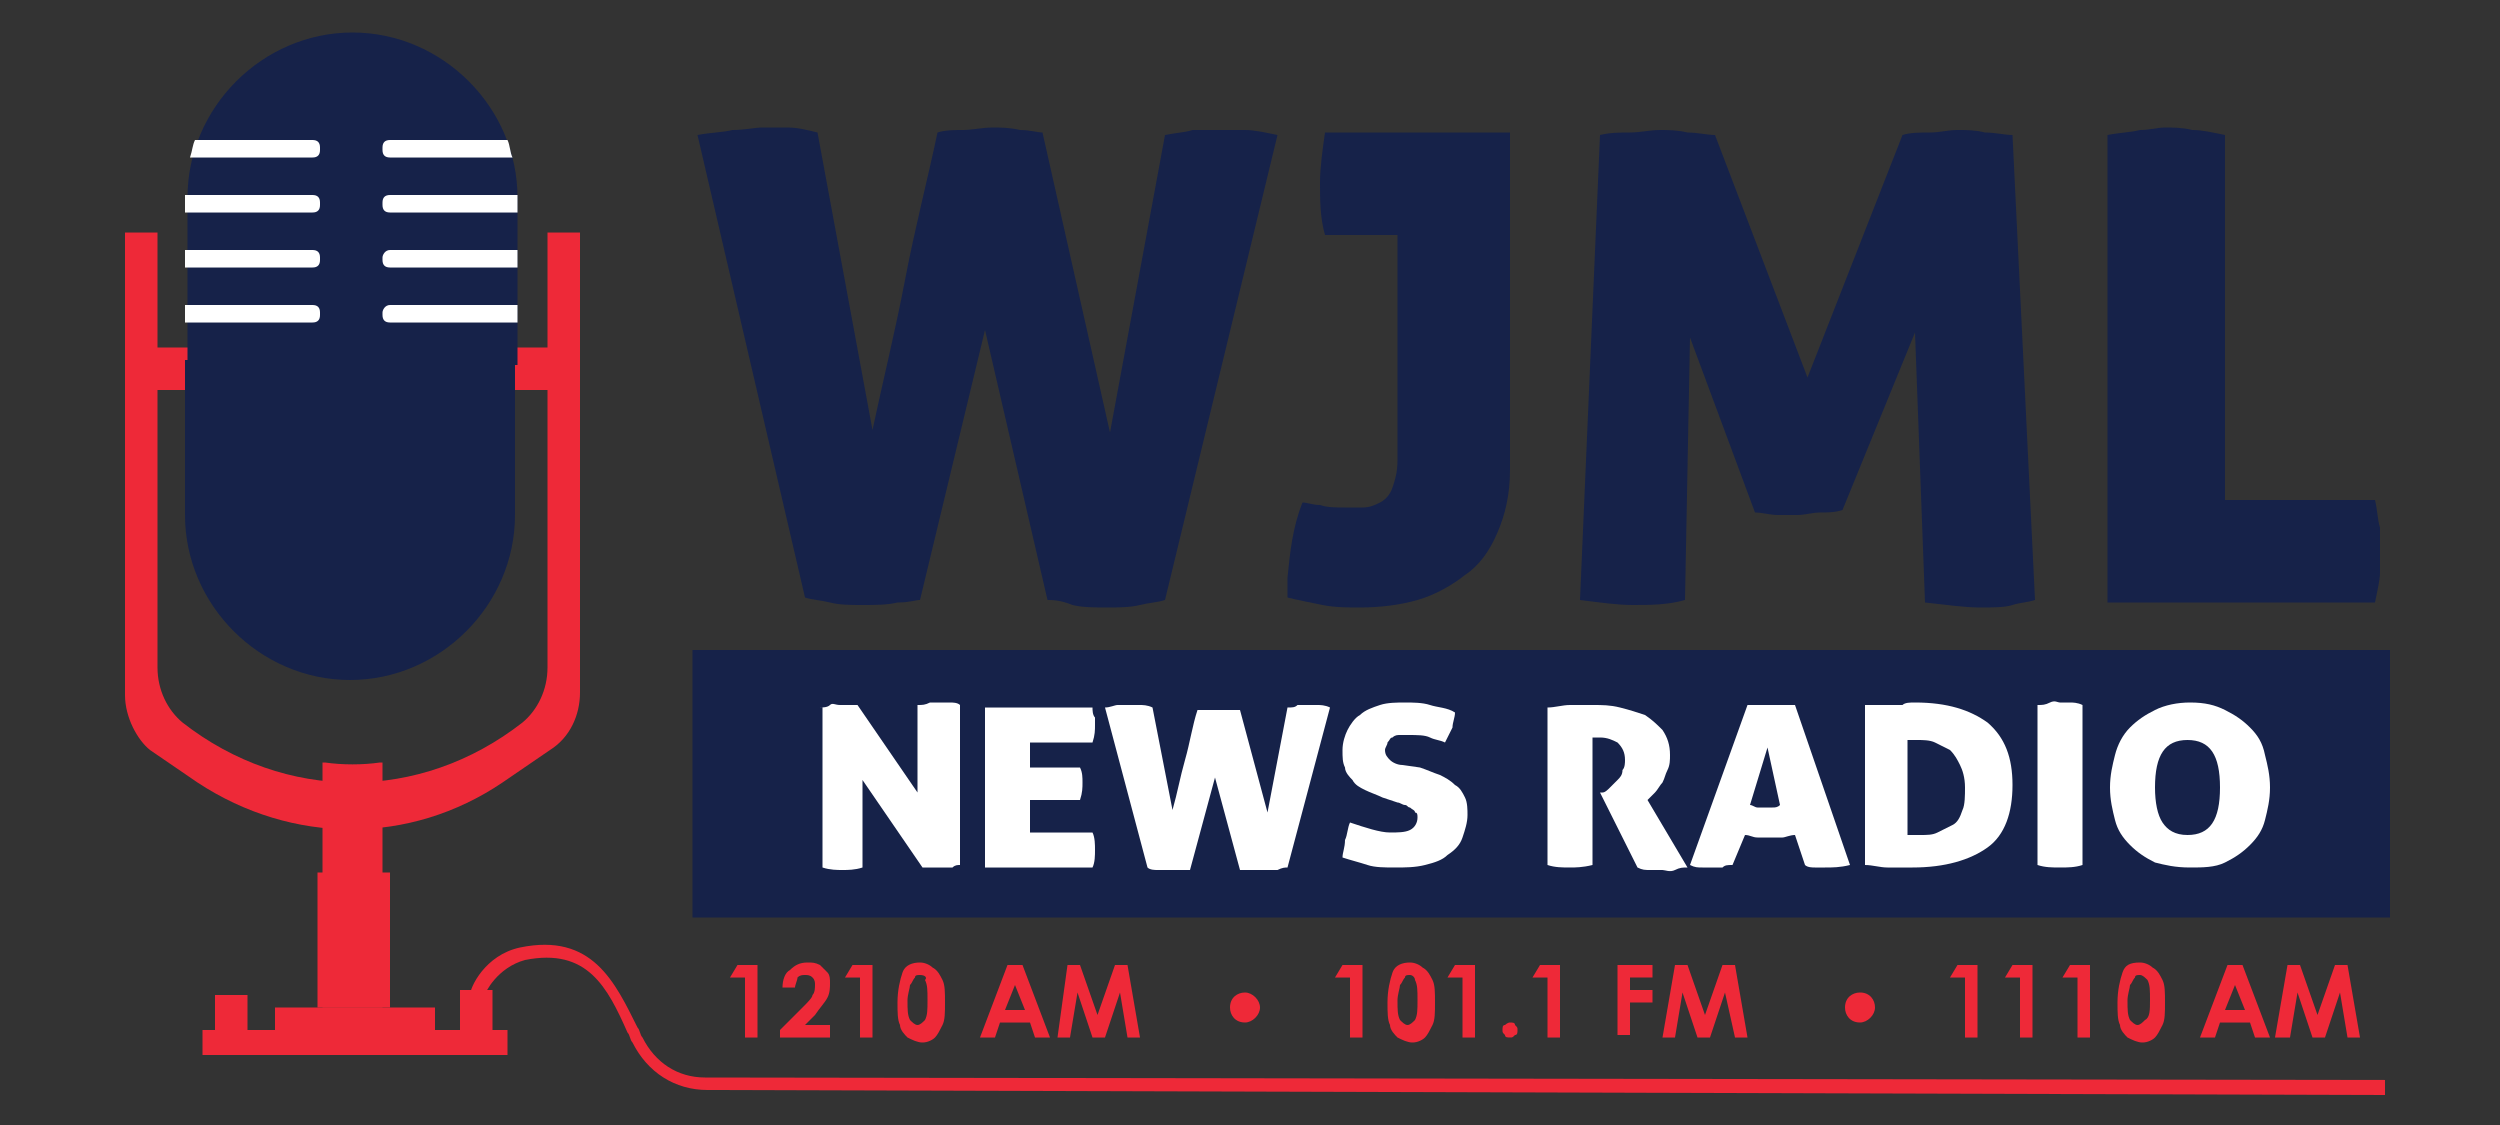 <?xml version="1.0" encoding="utf-8"?>
<!-- Generator: Adobe Illustrator 18.1.1, SVG Export Plug-In . SVG Version: 6.00 Build 0)  -->
<!DOCTYPE svg PUBLIC "-//W3C//DTD SVG 1.1//EN" "http://www.w3.org/Graphics/SVG/1.1/DTD/svg11.dtd">
<svg version="1.1" id="Layer_3" xmlns="http://www.w3.org/2000/svg" xmlns:xlink="http://www.w3.org/1999/xlink" x="0px" y="0px"
	 viewBox="0 0 100 45" enable-background="new 0 0 100 45" xml:space="preserve">
<rect x="0" y="0" width="100" height="45" fill="#333333" stroke="none"/>
<g>
	<path fill="#EE2938" d="M13,40.3h2.3v-9.8c0,0,0,0-0.1,0l0,0c-0.7,0.1-1.5,0.1-2.2,0l0,0c0,0-0.1,0-0.1,0V40.3z"/>
	<rect x="12.7" y="34.9" fill="#EE2938" width="2.9" height="5.4"/>
	<rect x="11" y="40.3" fill="#EE2938" width="6.4" height="1"/>
	<rect x="8.1" y="41.2" fill="#EE2938" width="12.2" height="1"/>
	<rect x="8.6" y="39.8" fill="#EE2938" width="1.3" height="1.4"/>
	<path fill="#EE2938" d="M95.4,43.8l0-0.6l-67.2-0.1c-1.1,0-2-0.6-2.5-1.6c-0.1-0.1-0.1-0.3-0.2-0.4c-0.9-1.8-1.8-3.8-4.7-3.2
		c-1.4,0.3-2,1.6-2,1.9c0,0.1,0.1,0.3,0.3,0.3v-0.3l0.2-0.2c0.1,0.1,0.1,0.2,0.1,0.2c0-0.1,0.5-1.1,1.6-1.4c2.5-0.5,3.3,1.1,4.1,2.9
		c0.1,0.1,0.1,0.3,0.2,0.4c0.6,1.2,1.7,1.9,3,1.9L95.4,43.8z"/>
	<rect x="5.6" y="13.9" fill="#EE2938" width="17.2" height="1.7"/>
	<path fill="#EE2938" d="M6.3,9.3v17.4c0,0.9,0.4,1.7,1,2.2v0c4.1,3.2,9.5,3.2,13.6,0l0,0c0.6-0.5,1-1.3,1-2.2V9.3h1.3v18.4
		c0,0.9-0.4,1.8-1.2,2.3l-1.9,1.3c-3.7,2.5-8.4,2.5-12.2,0l-1.9-1.3C5.5,29.6,5,28.7,5,27.8V9.3H6.3z"/>
	<rect x="18.4" y="39.6" fill="#EE2938" width="1.3" height="1.6"/>
</g>
<path id="XMLID_22_" fill="#162249" d="M7.4,14.4v6.2c0,3.6,3,6.6,6.6,6.6h0c3.6,0,6.6-3,6.6-6.6v-6.2H7.4z"/>
<g id="XMLID_3_">
	<path id="XMLID_21_" fill="#162249" d="M20.7,14.6V7.9c0-3.6-3-6.6-6.6-6.6h0c-3.6,0-6.6,3-6.6,6.6v6.7H20.7z"/>
	<path id="XMLID_20_" fill="#FFFFFF" d="M12.8,6V5.9c0-0.2-0.1-0.3-0.3-0.3H7.8C7.7,5.8,7.7,6,7.6,6.3h4.9C12.7,6.3,12.8,6.2,12.8,6
		z"/>
	<path id="XMLID_19_" fill="#FFFFFF" d="M12.8,8.2V8.1c0-0.2-0.1-0.3-0.3-0.3H7.4c0,0,0,0.1,0,0.1v0.6h5.1
		C12.7,8.5,12.8,8.4,12.8,8.2z"/>
	<path id="XMLID_18_" fill="#FFFFFF" d="M12.8,10.4v-0.1c0-0.2-0.1-0.3-0.3-0.3H7.4v0.7h5.1C12.7,10.7,12.8,10.6,12.8,10.4z"/>
	<path id="XMLID_17_" fill="#FFFFFF" d="M12.8,12.6v-0.1c0-0.2-0.1-0.3-0.3-0.3H7.4v0.7h5.1C12.7,12.9,12.8,12.8,12.8,12.6z"/>
	<path id="XMLID_16_" fill="#FFFFFF" d="M15.3,5.9V6c0,0.2,0.1,0.3,0.3,0.3h4.9c-0.1-0.2-0.1-0.5-0.2-0.7h-4.7
		C15.4,5.6,15.3,5.7,15.3,5.9z"/>
	<path id="XMLID_15_" fill="#FFFFFF" d="M15.3,8.1v0.1c0,0.2,0.1,0.3,0.3,0.3h5.1V7.9c0,0,0-0.1,0-0.1h-5.1
		C15.4,7.8,15.3,7.9,15.3,8.1z"/>
	<path id="XMLID_5_" fill="#FFFFFF" d="M15.3,10.3v0.1c0,0.2,0.1,0.3,0.3,0.3h5.1V10h-5.1C15.4,10,15.3,10.2,15.3,10.3z"/>
	<path id="XMLID_4_" fill="#FFFFFF" d="M15.3,12.5v0.1c0,0.2,0.1,0.3,0.3,0.3h5.1v-0.7h-5.1C15.4,12.2,15.3,12.4,15.3,12.5z"/>
</g>
<rect x="27.7" y="26" fill="#162249" width="67.9" height="10.7"/>
<g>
	<path fill="#162249" d="M46.6,5.4c0.5-0.1,0.8-0.1,1.1-0.2c0.3,0,0.6,0,1,0c0.3,0,0.7,0,1.1,0c0.4,0,0.8,0.1,1.3,0.2L46.6,24
		c-0.3,0.1-0.6,0.1-1,0.2c-0.4,0.1-0.9,0.1-1.3,0.1c-0.5,0-1,0-1.4-0.1C42.4,24,42.1,24,41.9,24l-2.5-10.8L36.8,24
		c-0.2,0-0.4,0.1-0.9,0.1c-0.4,0.1-0.9,0.1-1.4,0.1c-0.5,0-0.9,0-1.3-0.1c-0.4-0.1-0.7-0.1-1-0.2L27.9,5.4c0.5-0.1,1-0.1,1.4-0.2
		c0.5,0,0.9-0.1,1.2-0.1c0.3,0,0.7,0,1,0c0.4,0,0.8,0.1,1.2,0.2l2.2,11.9c0.4-1.9,0.9-3.9,1.3-6c0.4-2.1,0.9-4,1.3-5.9
		c0.3-0.1,0.7-0.1,1-0.1c0.4,0,0.8-0.1,1.2-0.1c0.3,0,0.7,0,1.1,0.1c0.4,0,0.7,0.1,0.9,0.1l2.7,12L46.6,5.4z"/>
	<path fill="#162249" d="M52.1,20.1c0.2,0,0.4,0.1,0.7,0.1c0.3,0.1,0.6,0.1,1,0.1c0.2,0,0.4,0,0.7,0s0.5-0.1,0.7-0.2
		c0.2-0.1,0.4-0.3,0.5-0.6c0.1-0.3,0.2-0.6,0.2-1.1v-9H53c-0.2-0.7-0.2-1.4-0.2-2.1c0-0.6,0.1-1.3,0.2-2h7.4v13.5
		c0,1-0.2,1.8-0.5,2.5c-0.3,0.7-0.7,1.3-1.3,1.7c-0.5,0.4-1.2,0.8-1.9,1c-0.7,0.2-1.5,0.3-2.3,0.3c-0.5,0-1,0-1.5-0.1
		c-0.5-0.1-1-0.2-1.4-0.3c0-0.1,0-0.3,0-0.4c0-0.1,0-0.3,0-0.4C51.6,22.1,51.7,21.1,52.1,20.1z"/>
	<path fill="#162249" d="M64,5.4c0.4-0.1,0.8-0.1,1.2-0.1c0.4,0,0.8-0.1,1.2-0.1c0.3,0,0.7,0,1.1,0.1c0.4,0,0.8,0.1,1.1,0.1l3.7,9.7
		l3.8-9.7c0.3-0.1,0.7-0.1,1.1-0.1c0.4,0,0.7-0.1,1.1-0.1c0.4,0,0.7,0,1.1,0.1c0.4,0,0.8,0.1,1.1,0.1L81.4,24
		c-0.3,0.1-0.6,0.1-0.9,0.2c-0.3,0.1-0.8,0.1-1.3,0.1c-0.6,0-1.3-0.1-2.2-0.2l-0.4-10.8l-2.9,7.1c-0.3,0.1-0.6,0.1-0.9,0.1
		c-0.3,0-0.6,0.1-0.9,0.1c-0.3,0-0.5,0-0.8,0c-0.3,0-0.6-0.1-0.9-0.1l-2.6-7L67.4,24c-0.7,0.2-1.4,0.2-2.1,0.2
		c-0.6,0-1.3-0.1-2.1-0.2L64,5.4z"/>
	<path fill="#162249" d="M84.3,5.4c0.5-0.1,0.9-0.1,1.3-0.2c0.4,0,0.7-0.1,1-0.1c0.3,0,0.7,0,1.1,0.1c0.4,0,0.8,0.1,1.3,0.2v14.6h6
		c0.1,0.4,0.1,0.8,0.2,1.1c0,0.3,0,0.6,0,0.9c0,0.3,0,0.6,0,0.9c0,0.3-0.1,0.7-0.2,1.2H84.3V5.4z"/>
	<path fill="#FFFFFF" d="M32.8,28.3c0.1,0,0.3,0,0.4-0.1s0.2,0,0.4,0c0.1,0,0.2,0,0.4,0c0.1,0,0.2,0,0.3,0l2.4,3.5v-3.5
		c0.2,0,0.3,0,0.5-0.1c0.1,0,0.3,0,0.4,0c0.1,0,0.2,0,0.4,0c0.1,0,0.3,0,0.4,0.1l0,6.4c-0.1,0-0.2,0-0.3,0.1c-0.1,0-0.3,0-0.4,0
		c-0.2,0-0.3,0-0.5,0c-0.1,0-0.2,0-0.3,0l-2.4-3.5v3.5c-0.3,0.1-0.6,0.1-0.8,0.1c-0.2,0-0.5,0-0.8-0.1V28.3z"/>
	<path fill="#FFFFFF" d="M43.3,31.3c0,0.2,0,0.4-0.1,0.7h-2v1.3h2.5c0.1,0.2,0.1,0.5,0.1,0.7c0,0.2,0,0.5-0.1,0.7h-4.3v-6.4h4.3
		c0,0.1,0,0.3,0.1,0.4c0,0.1,0,0.2,0,0.3c0,0.2,0,0.4-0.1,0.7h-2.5v1h2C43.3,30.9,43.3,31.1,43.3,31.3z"/>
	<path fill="#FFFFFF" d="M51.5,28.3c0.2,0,0.3,0,0.4-0.1c0.1,0,0.2,0,0.4,0c0.1,0,0.3,0,0.4,0c0.1,0,0.3,0,0.5,0.1l-1.7,6.4
		c-0.1,0-0.2,0-0.4,0.1c-0.2,0-0.3,0-0.5,0s-0.4,0-0.6,0c-0.2,0-0.3,0-0.4,0l-1-3.7l-1,3.7c-0.1,0-0.2,0-0.3,0c-0.2,0-0.3,0-0.5,0
		c-0.2,0-0.4,0-0.5,0s-0.3,0-0.4-0.1l-1.7-6.4c0.2,0,0.4-0.1,0.5-0.1c0.2,0,0.3,0,0.5,0c0.1,0,0.3,0,0.4,0c0.1,0,0.3,0,0.5,0.1
		l0.8,4.1c0.2-0.7,0.3-1.3,0.5-2c0.2-0.7,0.3-1.4,0.5-2c0.1,0,0.3,0,0.4,0c0.1,0,0.3,0,0.5,0c0.1,0,0.3,0,0.4,0c0.1,0,0.3,0,0.4,0
		l1.1,4.1L51.5,28.3z"/>
	<path fill="#FFFFFF" d="M56.8,30.7c0.3,0.1,0.5,0.2,0.8,0.3c0.2,0.1,0.4,0.2,0.6,0.4c0.2,0.1,0.3,0.3,0.4,0.5
		c0.1,0.2,0.1,0.5,0.1,0.7c0,0.3-0.1,0.6-0.2,0.9c-0.1,0.3-0.3,0.5-0.6,0.7c-0.2,0.2-0.5,0.3-0.9,0.4c-0.4,0.1-0.8,0.1-1.2,0.1
		c-0.4,0-0.8,0-1.1-0.1c-0.3-0.1-0.7-0.2-1-0.3c0-0.2,0.1-0.4,0.1-0.7c0.1-0.2,0.1-0.5,0.2-0.7c0.6,0.2,1.2,0.4,1.6,0.4
		c0.3,0,0.6,0,0.8-0.1c0.2-0.1,0.3-0.3,0.3-0.5c0-0.1,0-0.2-0.1-0.2c0-0.1-0.1-0.1-0.2-0.2c-0.1,0-0.1-0.1-0.2-0.1s-0.2-0.1-0.3-0.1
		l-0.6-0.2c-0.2-0.1-0.5-0.2-0.7-0.3c-0.2-0.1-0.4-0.2-0.5-0.4c-0.1-0.1-0.3-0.3-0.3-0.5c-0.1-0.2-0.1-0.4-0.1-0.7
		c0-0.3,0.1-0.6,0.2-0.8c0.1-0.2,0.3-0.5,0.5-0.6c0.2-0.2,0.5-0.3,0.8-0.4c0.3-0.1,0.7-0.1,1-0.1c0.3,0,0.7,0,1,0.1s0.7,0.1,1,0.3
		c0,0.2-0.1,0.4-0.1,0.6c-0.1,0.2-0.2,0.4-0.3,0.6c-0.2-0.1-0.4-0.1-0.6-0.2c-0.2-0.1-0.5-0.1-0.9-0.1c-0.1,0-0.2,0-0.3,0
		c-0.1,0-0.2,0-0.3,0.1c-0.1,0-0.1,0.1-0.2,0.2c0,0.1-0.1,0.2-0.1,0.3c0,0.2,0.1,0.3,0.2,0.4c0.1,0.1,0.3,0.2,0.5,0.2L56.8,30.7z"/>
	<path fill="#FFFFFF" d="M61.9,28.3c0.3,0,0.6-0.1,0.9-0.1c0.3,0,0.6,0,0.9,0c0.4,0,0.7,0,1.1,0.1c0.4,0.1,0.7,0.2,1,0.3
		c0.3,0.2,0.5,0.4,0.7,0.6c0.2,0.3,0.3,0.6,0.3,1c0,0.2,0,0.4-0.1,0.6c-0.1,0.2-0.1,0.3-0.2,0.5c-0.1,0.1-0.2,0.3-0.3,0.4
		c-0.1,0.1-0.2,0.2-0.3,0.3l1.6,2.7c-0.2,0-0.3,0-0.5,0.1s-0.4,0-0.5,0c-0.1,0-0.3,0-0.5,0s-0.3,0-0.5-0.1L64,31.7l0.1,0
		c0.1,0,0.2-0.1,0.3-0.2c0.1-0.1,0.2-0.2,0.3-0.3c0.1-0.1,0.2-0.2,0.2-0.4c0.1-0.1,0.1-0.3,0.1-0.4c0-0.3-0.1-0.5-0.3-0.7
		c-0.2-0.1-0.4-0.2-0.7-0.2c-0.1,0-0.1,0-0.2,0c0,0-0.1,0-0.1,0v5.1c-0.4,0.1-0.7,0.1-0.9,0.1c-0.3,0-0.6,0-0.9-0.1V28.3z"/>
	<path fill="#FFFFFF" d="M69.3,34.6c-0.2,0-0.3,0-0.4,0.1c-0.1,0-0.3,0-0.4,0c-0.1,0-0.3,0-0.4,0c-0.2,0-0.3,0-0.5-0.1l2.3-6.4
		c0.2,0,0.3,0,0.5,0s0.3,0,0.5,0c0.1,0,0.3,0,0.4,0s0.3,0,0.5,0l2.2,6.4c-0.4,0.1-0.7,0.1-1,0.1c-0.1,0-0.3,0-0.4,0
		c-0.1,0-0.3,0-0.4-0.1l-0.4-1.2c-0.2,0-0.4,0.1-0.5,0.1s-0.3,0-0.5,0c-0.2,0-0.3,0-0.5,0c-0.2,0-0.3-0.1-0.5-0.1L69.3,34.6z
		 M70.7,29.9L70,32.2c0.1,0,0.2,0.1,0.3,0.1c0.1,0,0.2,0,0.3,0c0.1,0,0.2,0,0.3,0c0.1,0,0.2,0,0.3-0.1L70.7,29.9z"/>
	<path fill="#FFFFFF" d="M76.6,28.1c1.3,0,2.2,0.3,2.9,0.8c0.7,0.6,1,1.4,1,2.5c0,1.1-0.3,2-1,2.5c-0.7,0.5-1.7,0.8-3,0.8
		c-0.3,0-0.7,0-1,0c-0.3,0-0.6-0.1-0.9-0.1v-6.4c0.1,0,0.2,0,0.4,0c0.2,0,0.3,0,0.5,0c0.2,0,0.4,0,0.6,0
		C76.2,28.1,76.4,28.1,76.6,28.1z M76.4,33.4c0,0,0.1,0,0.2,0c0.1,0,0.1,0,0.2,0c0.3,0,0.5,0,0.7-0.1c0.2-0.1,0.4-0.2,0.6-0.3
		c0.2-0.1,0.3-0.3,0.4-0.6c0.1-0.2,0.1-0.6,0.1-0.9c0-0.4-0.1-0.7-0.2-0.9c-0.1-0.2-0.2-0.4-0.4-0.6c-0.2-0.1-0.4-0.2-0.6-0.3
		c-0.2-0.1-0.5-0.1-0.7-0.1c-0.1,0-0.2,0-0.3,0c-0.1,0-0.1,0-0.1,0V33.4z"/>
	<path fill="#FFFFFF" d="M82.4,34.7c-0.3,0-0.6,0-0.9-0.1v-6.4c0.2,0,0.3,0,0.5-0.1s0.3,0,0.4,0c0.1,0,0.3,0,0.4,0s0.3,0,0.5,0.1
		v6.4C83,34.7,82.7,34.7,82.4,34.7z"/>
	<path fill="#FFFFFF" d="M84.4,31.5c0-0.5,0.1-0.9,0.2-1.3c0.1-0.4,0.3-0.8,0.6-1.1c0.3-0.3,0.6-0.5,1-0.7c0.4-0.2,0.9-0.3,1.4-0.3
		c0.6,0,1,0.1,1.4,0.3c0.4,0.2,0.7,0.4,1,0.7c0.3,0.3,0.5,0.6,0.6,1.1c0.1,0.4,0.2,0.8,0.2,1.3s-0.1,0.9-0.2,1.3s-0.3,0.7-0.6,1
		c-0.3,0.3-0.6,0.5-1,0.7c-0.4,0.2-0.9,0.2-1.4,0.2c-0.6,0-1-0.1-1.4-0.2c-0.4-0.2-0.7-0.4-1-0.7c-0.3-0.3-0.5-0.6-0.6-1
		S84.4,32,84.4,31.5z M88.8,31.5c0-1.3-0.4-1.9-1.3-1.9c-0.9,0-1.3,0.6-1.3,1.9c0,0.6,0.1,1.1,0.3,1.4c0.2,0.3,0.5,0.5,1,0.5
		C88.4,33.4,88.8,32.8,88.8,31.5z"/>
</g>
<g>
	<path fill="#EE2938" d="M29.5,38.6h0.8v2.9h-0.5v-2.4h-0.6L29.5,38.6z"/>
	<path fill="#EE2938" d="M31.8,39.5h-0.5c0-0.3,0.1-0.6,0.3-0.7c0.2-0.2,0.4-0.3,0.7-0.3c0.2,0,0.3,0,0.5,0.1
		c0.1,0.1,0.2,0.2,0.3,0.3c0.1,0.1,0.1,0.3,0.1,0.4c0,0.2,0,0.4-0.1,0.6c-0.1,0.2-0.3,0.4-0.5,0.7L32.2,41h1v0.5h-2v-0.3l0.9-0.9
		c0.2-0.2,0.4-0.4,0.4-0.5c0.1-0.1,0.1-0.3,0.1-0.4c0-0.1,0-0.2-0.1-0.3c-0.1-0.1-0.2-0.1-0.3-0.1c-0.1,0-0.2,0-0.3,0.1
		C31.9,39.2,31.8,39.4,31.8,39.5z"/>
	<path fill="#EE2938" d="M34.1,38.6h0.8v2.9h-0.5v-2.4h-0.6L34.1,38.6z"/>
	<path fill="#EE2938" d="M36.8,38.5c0.2,0,0.4,0.1,0.5,0.2c0.2,0.1,0.3,0.3,0.4,0.5c0.1,0.2,0.1,0.5,0.1,0.9c0,0.4,0,0.7-0.1,0.9
		c-0.1,0.2-0.2,0.4-0.3,0.5c-0.1,0.1-0.3,0.2-0.5,0.2c-0.2,0-0.4-0.1-0.6-0.2c-0.1-0.1-0.3-0.3-0.3-0.5c-0.1-0.2-0.1-0.5-0.1-0.9
		c0-0.5,0.1-0.9,0.2-1.2C36.2,38.6,36.5,38.5,36.8,38.5z M36.8,39c-0.1,0-0.2,0-0.2,0.1c-0.1,0.1-0.1,0.2-0.2,0.3
		c0,0.1-0.1,0.4-0.1,0.6c0,0.4,0,0.6,0.1,0.8c0.1,0.1,0.2,0.2,0.3,0.2c0.1,0,0.2-0.1,0.3-0.2c0.1-0.2,0.1-0.4,0.1-0.8
		c0-0.4,0-0.6-0.1-0.8C37.1,39.1,37,39,36.8,39z"/>
	<path fill="#EE2938" d="M40.3,38.6h0.6l1.1,2.9h-0.6l-0.2-0.6H40l-0.2,0.6h-0.6L40.3,38.6z M40.6,39.4l-0.4,1H41L40.6,39.4z"/>
	<path fill="#EE2938" d="M42.7,38.6h0.5l0.7,2l0.7-2h0.5l0.5,2.9h-0.5l-0.3-1.8l-0.6,1.8h-0.5l-0.6-1.8l-0.3,1.8h-0.5L42.7,38.6z"/>
	<path fill="#EE2938" d="M49.8,40.9c-0.4,0-0.6-0.3-0.6-0.6c0-0.4,0.3-0.6,0.6-0.6s0.6,0.3,0.6,0.6C50.4,40.6,50.1,40.9,49.8,40.9z"
		/>
	<path fill="#EE2938" d="M53.7,38.6h0.8v2.9h-0.5v-2.4h-0.6L53.7,38.6z"/>
	<path fill="#EE2938" d="M56.4,38.5c0.2,0,0.4,0.1,0.5,0.2c0.2,0.1,0.3,0.3,0.4,0.5c0.1,0.2,0.1,0.5,0.1,0.9c0,0.4,0,0.7-0.1,0.9
		c-0.1,0.2-0.2,0.4-0.3,0.5c-0.1,0.1-0.3,0.2-0.5,0.2c-0.2,0-0.4-0.1-0.6-0.2c-0.1-0.1-0.3-0.3-0.3-0.5c-0.1-0.2-0.1-0.5-0.1-0.9
		c0-0.5,0.1-0.9,0.2-1.2C55.8,38.6,56.1,38.5,56.4,38.5z M56.4,39c-0.1,0-0.2,0-0.2,0.1c-0.1,0.1-0.1,0.2-0.2,0.3
		c0,0.1-0.1,0.4-0.1,0.6c0,0.4,0,0.6,0.1,0.8c0.1,0.1,0.2,0.2,0.3,0.2c0.1,0,0.2-0.1,0.3-0.2c0.1-0.2,0.1-0.4,0.1-0.8
		c0-0.4,0-0.6-0.1-0.8C56.6,39.1,56.5,39,56.4,39z"/>
	<path fill="#EE2938" d="M58.2,38.6H59v2.9h-0.5v-2.4h-0.6L58.2,38.6z"/>
	<path fill="#EE2938" d="M60.4,40.9c0.1,0,0.2,0,0.2,0.1c0.1,0.1,0.1,0.1,0.1,0.2c0,0.1,0,0.2-0.1,0.2c-0.1,0.1-0.1,0.1-0.2,0.1
		c-0.1,0-0.2,0-0.2-0.1c-0.1-0.1-0.1-0.1-0.1-0.2c0-0.1,0-0.2,0.1-0.2C60.2,41,60.3,40.9,60.4,40.9z"/>
	<path fill="#EE2938" d="M61.6,38.6h0.8v2.9h-0.5v-2.4h-0.6L61.6,38.6z"/>
	<path fill="#EE2938" d="M64.7,38.6h1.4v0.5h-0.9v0.5h0.9v0.5h-0.9v1.3h-0.5V38.6z"/>
	<path fill="#EE2938" d="M67,38.6h0.5l0.7,2l0.7-2h0.5l0.5,2.9h-0.5L69,39.7l-0.6,1.8h-0.5l-0.6-1.8L67,41.5h-0.5L67,38.6z"/>
	<path fill="#EE2938" d="M74.4,40.9c-0.4,0-0.6-0.3-0.6-0.6c0-0.4,0.3-0.6,0.6-0.6c0.4,0,0.6,0.3,0.6,0.6
		C75,40.6,74.7,40.9,74.4,40.9z"/>
	<path fill="#EE2938" d="M78.3,38.6h0.8v2.9h-0.5v-2.4h-0.6L78.3,38.6z"/>
	<path fill="#EE2938" d="M80.5,38.6h0.8v2.9h-0.5v-2.4h-0.6L80.5,38.6z"/>
	<path fill="#EE2938" d="M82.8,38.6h0.8v2.9h-0.5v-2.4h-0.6L82.8,38.6z"/>
	<path fill="#EE2938" d="M85.6,38.5c0.2,0,0.4,0.1,0.5,0.2c0.2,0.1,0.3,0.3,0.4,0.5c0.1,0.2,0.1,0.5,0.1,0.9c0,0.4,0,0.7-0.1,0.9
		c-0.1,0.2-0.2,0.4-0.3,0.5s-0.3,0.2-0.5,0.2c-0.2,0-0.4-0.1-0.6-0.2c-0.1-0.1-0.3-0.3-0.3-0.5c-0.1-0.2-0.1-0.5-0.1-0.9
		c0-0.5,0.1-0.9,0.2-1.2C85,38.6,85.2,38.5,85.6,38.5z M85.6,39c-0.1,0-0.2,0-0.2,0.1c-0.1,0.1-0.1,0.2-0.2,0.3
		c0,0.1-0.1,0.4-0.1,0.6c0,0.4,0,0.6,0.1,0.8c0.1,0.1,0.2,0.2,0.3,0.2c0.1,0,0.2-0.1,0.3-0.2C86,40.7,86,40.4,86,40
		c0-0.4,0-0.6-0.1-0.8C85.8,39.1,85.7,39,85.6,39z"/>
	<path fill="#EE2938" d="M89.1,38.6h0.6l1.1,2.9h-0.6L90,40.9h-1.2l-0.2,0.6H88L89.1,38.6z M89.4,39.4l-0.4,1h0.8L89.4,39.4z"/>
	<path fill="#EE2938" d="M91.5,38.6H92l0.7,2l0.7-2h0.5l0.5,2.9h-0.5l-0.3-1.8l-0.6,1.8h-0.5l-0.6-1.8l-0.3,1.8H91L91.5,38.6z"/>
</g>
</svg>
